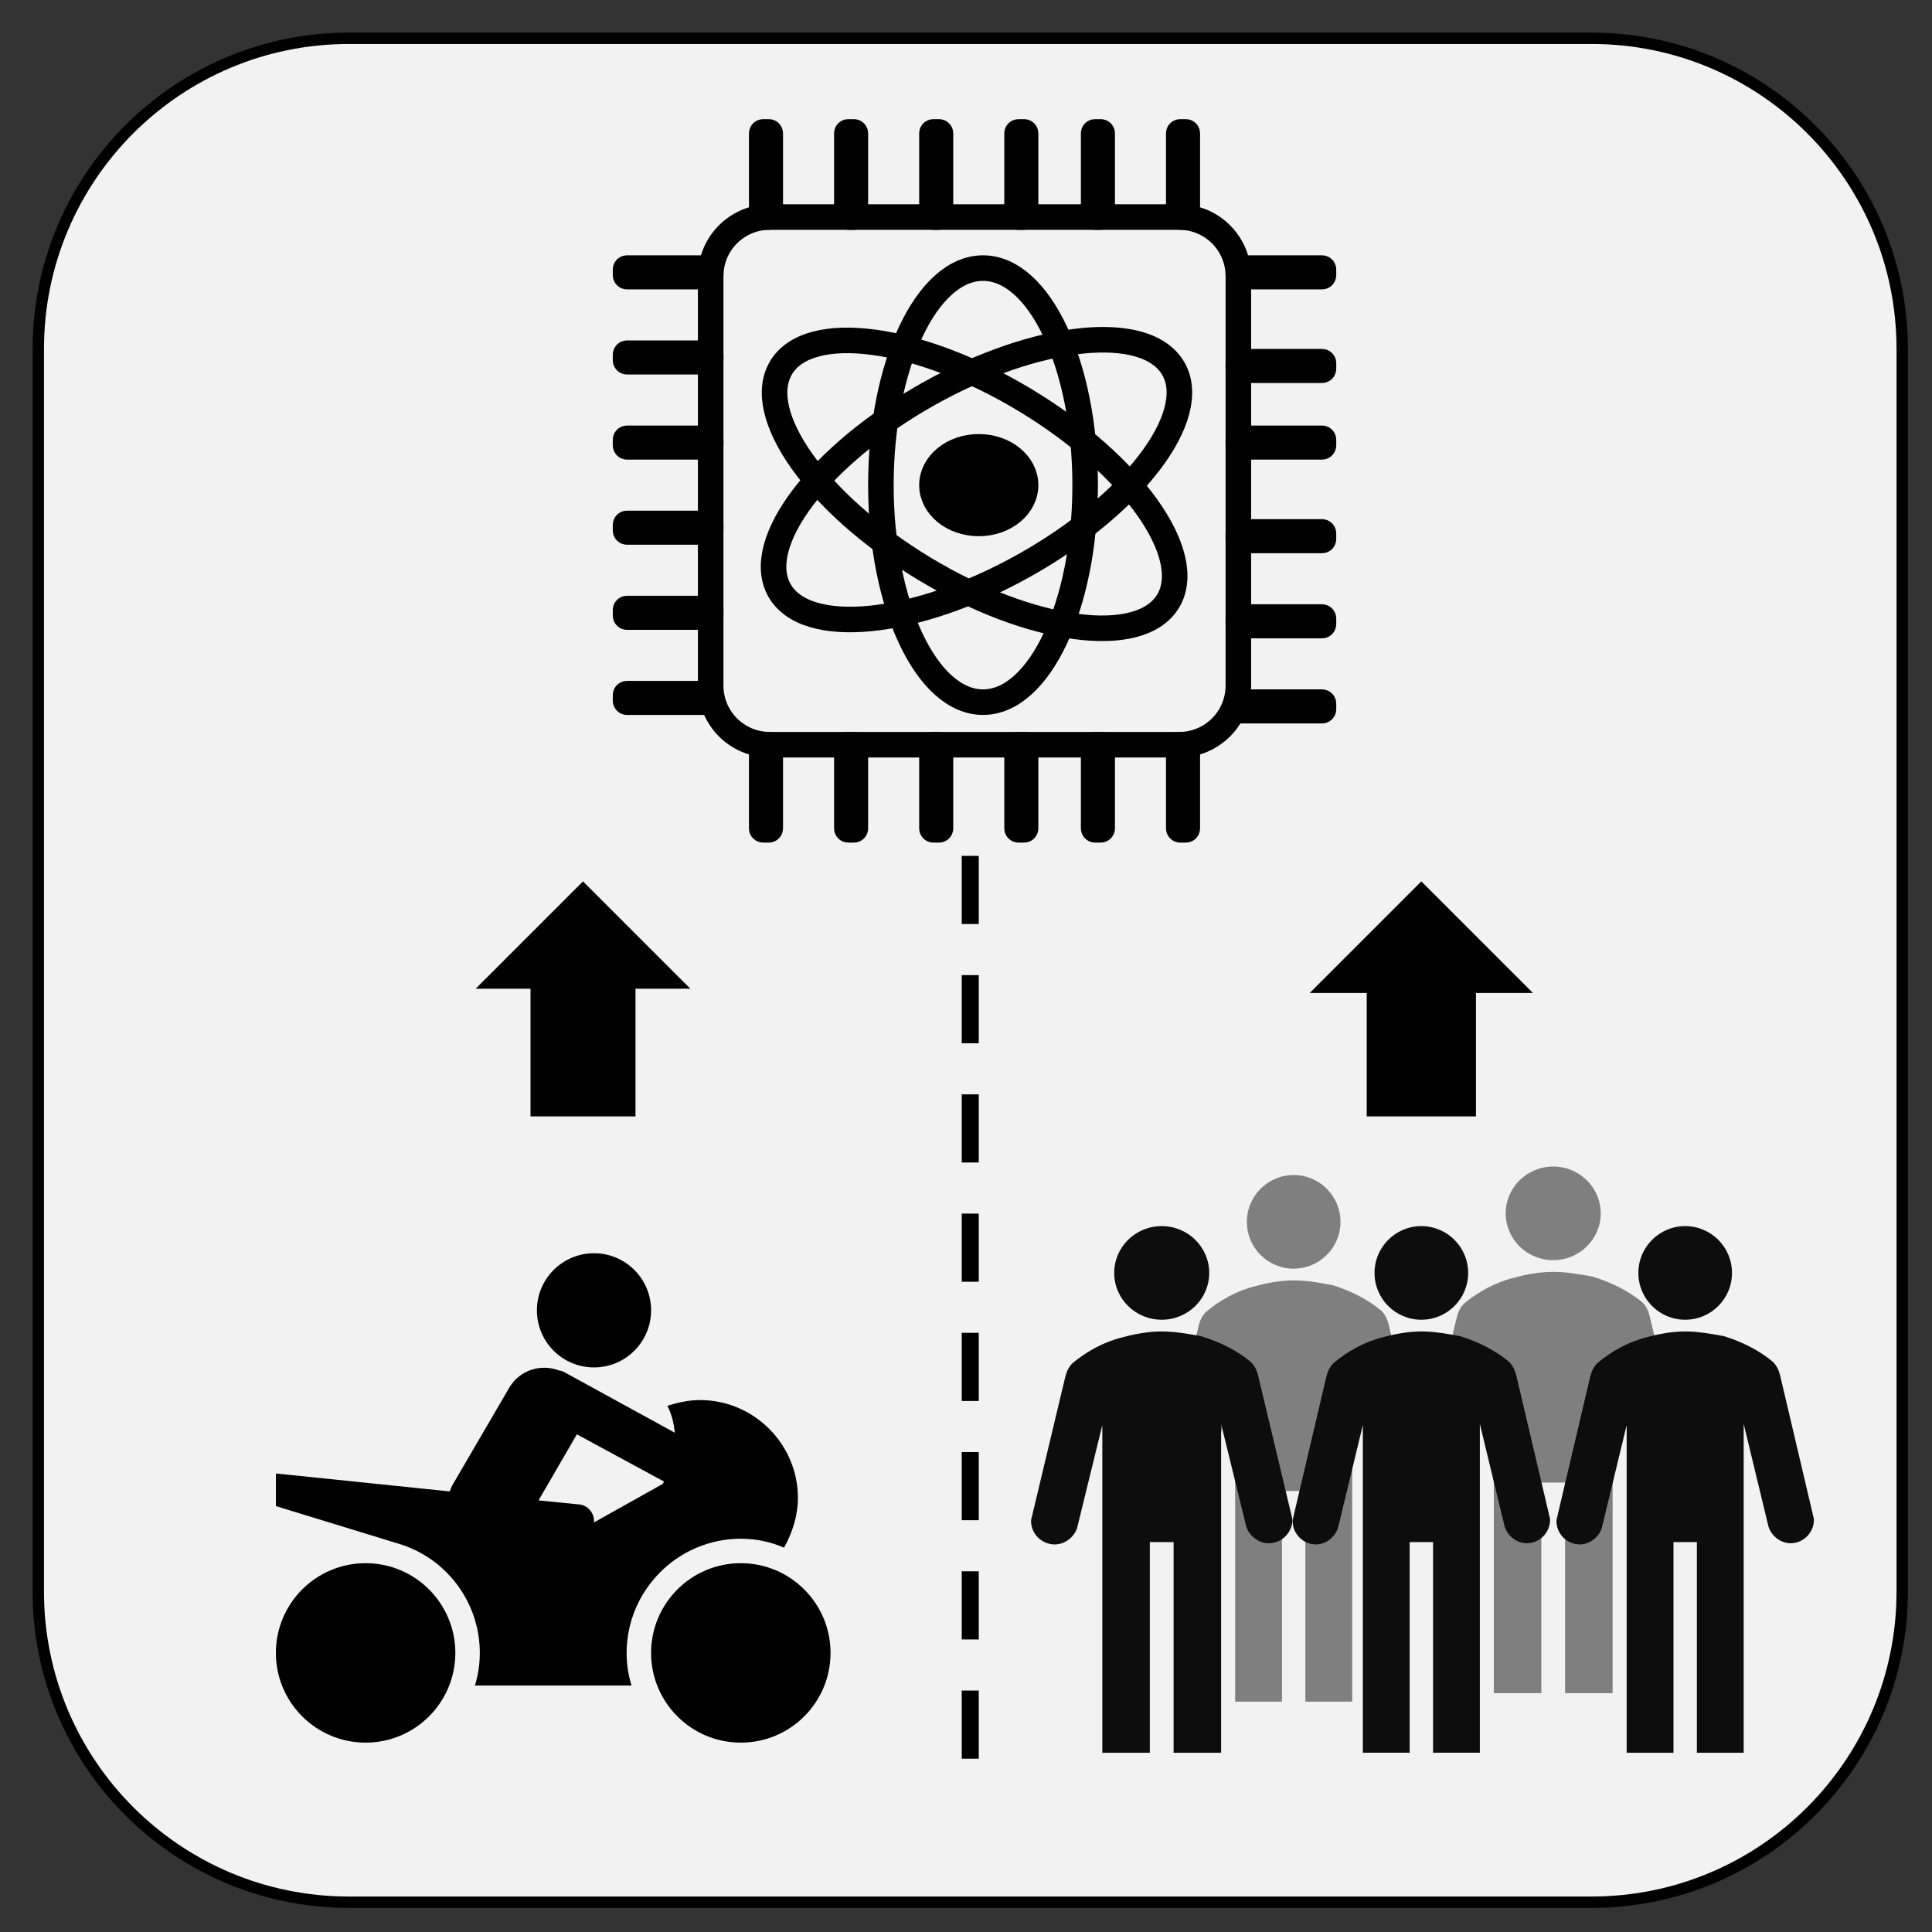 <?xml version="1.0" encoding="UTF-8" standalone="no"?>
<svg
   width="227"
   height="227"
   overflow="hidden"
   version="1.1"
   id="svg58"
   xmlns="http://www.w3.org/2000/svg"
   xmlns:svg="http://www.w3.org/2000/svg">
  <rect width="100%" height="100%" fill="#333333" stroke="none"/>
  <defs
     id="defs3">
    <clipPath
       id="clip0">
      <rect
         x="0"
         y="0"
         width="227"
         height="227"
         id="rect1" />
    </clipPath>
    <clipPath
       id="clip1">
      <rect
         x="135"
         y="117"
         width="66"
         height="66"
         id="rect2" />
    </clipPath>
    <clipPath
       id="clip2">
      <rect
         x="135"
         y="117"
         width="66"
         height="66"
         id="rect3" />
    </clipPath>
  </defs>
  <g
     clip-path="url(#clip0)"
     id="g58">
    <path
       d="M 4.5,41.001 C 4.5,20.842 20.842,4.5 41.001,4.5 H 186.999 c 20.159,0 36.501,16.342 36.501,36.501 V 186.999 c 0,20.159 -16.342,36.501 -36.501,36.501 H 41.001 C 20.842,223.5 4.5,207.158 4.5,186.999 Z"
       stroke="#000000"
       stroke-width="1.334"
       stroke-miterlimit="8"
       fill="#f2f2f2"
       fill-rule="evenodd"
       id="path4" />
    <g
       id="g10">
      <g
         id="g9">
        <g
           id="g8">
          <path
             d="m 57.5,23.958 c 0,3.705 -3.003,6.708 -6.708,6.708 -3.705,0 -6.708,-3.003 -6.708,-6.708 0,-3.705 3.003,-6.708 6.708,-6.708 3.705,0 6.708,3.003 6.708,6.708 z"
             transform="translate(19,130)"
             id="path5" />
          <path
             d="m 34.5,64.208 c 0,5.822 -4.72,10.542 -10.542,10.542 -5.822,0 -10.542,-4.72 -10.542,-10.542 0,-5.822 4.72,-10.542 10.542,-10.542 5.822,0 10.542,4.72 10.542,10.542 z"
             transform="translate(19,130)"
             id="path6" />
          <path
             d="m 78.583,64.208 c 0,5.822 -4.72,10.542 -10.542,10.542 -5.822,0 -10.542,-4.72 -10.542,-10.542 0,-5.822 4.72,-10.542 10.542,-10.542 5.822,0 10.542,4.72 10.542,10.542 z"
             transform="translate(19,130)"
             id="path7" />
          <path
             d="m 49.067,46.767 -4.792,-0.479 4.504,-7.763 10.254,5.558 c -0.096,0.096 -0.096,0.192 -0.192,0.287 l -8.05,4.504 v -0.192 c 0,-0.958 -0.767,-1.821 -1.725,-1.917 z m 18.975,4.025 c 1.821,0 3.546,0.383 5.079,1.054 0.958,-1.725 1.629,-3.737 1.629,-5.846 0,-6.325 -5.175,-11.5 -11.5,-11.5 -1.342,0 -2.587,0.287 -3.833,0.671 0.479,0.958 0.767,2.013 0.863,3.163 L 47.342,31.242 C 47.15,31.146 46.958,31.05 46.767,31.05 44.562,30.188 42.071,30.954 40.825,33.062 l -6.708,11.5 c -0.096,0.192 -0.192,0.479 -0.287,0.671 L 13.417,43.125 v 3.833 l 14.375,4.408 c 5.558,1.629 9.583,6.804 9.583,12.842 0,1.342 -0.192,2.587 -0.575,3.833 h 18.4 c -0.383,-1.246 -0.575,-2.492 -0.575,-3.833 0,-7.379 6.037,-13.417 13.417,-13.417 z"
             transform="translate(19,130)"
             id="path8" />
        </g>
      </g>
    </g>
    <path
       d="M 83.5,32.447 C 83.5,28.61 86.61,25.5 90.447,25.5 h 48.106 c 3.837,0 6.947,3.11 6.947,6.947 V 80.553 c 0,3.837 -3.11,6.947 -6.947,6.947 H 90.447 C 86.61,87.5 83.5,84.39 83.5,80.553 Z"
       stroke="#000000"
       stroke-width="3.002"
       stroke-miterlimit="8"
       fill="#f2f2f2"
       fill-rule="evenodd"
       id="path10" />
    <path
       d="m 103.5,57 c 0,-14.083 5.373,-25.5 12,-25.5 6.627,0 12,11.417 12,25.5 0,14.083 -5.373,25.5 -12,25.5 -6.627,0 -12,-11.417 -12,-25.5 z"
       stroke="#000000"
       stroke-width="3.002"
       stroke-miterlimit="8"
       fill="none"
       fill-rule="evenodd"
       id="path11" />
    <path
       d="m 109.084,46.29 c 12.79,-7.176 25.686,-8.488 28.805,-2.929 3.118,5.558 -4.722,15.881 -17.511,23.057 -12.79,7.176 -25.686,8.488 -28.805,2.929 -3.119,-5.558 4.721,-15.881 17.511,-23.057 z"
       stroke="#000000"
       stroke-width="3.002"
       stroke-miterlimit="8"
       fill="none"
       fill-rule="evenodd"
       id="path12" />
    <path
       d="m 120.479,47.03 c 12.554,7.581 20.059,18.15 16.764,23.606 -3.294,5.456 -16.142,3.732 -28.695,-3.849 C 95.994,59.205 88.489,48.636 91.783,43.181 95.078,37.725 107.926,39.448 120.479,47.03 Z"
       stroke="#000000"
       stroke-width="3.002"
       stroke-miterlimit="8"
       fill="none"
       fill-rule="evenodd"
       id="path13" />
    <path
       d="m 109.5,57 c 0,-2.485 2.462,-4.5 5.5,-4.5 3.038,0 5.5,2.015 5.5,4.5 0,2.485 -2.462,4.5 -5.5,4.5 -3.038,0 -5.5,-2.015 -5.5,-4.5 z"
       stroke="#000000"
       stroke-width="3.002"
       stroke-miterlimit="8"
       fill-rule="evenodd"
       id="path14" />
    <path
       d="m 139.333,15.5 c 0.092,0 0.167,0.075 0.167,0.167 v 9.667 c 0,0.092 -0.075,0.167 -0.167,0.167 h -0.666 c -0.092,0 -0.167,-0.075 -0.167,-0.167 v -9.667 c 0,-0.092 0.075,-0.167 0.167,-0.167 z"
       stroke="#000000"
       stroke-width="3.002"
       stroke-miterlimit="8"
       fill-rule="evenodd"
       id="path15" />
    <path
       d="m 129.333,15.5 c 0.092,0 0.167,0.075 0.167,0.167 v 9.667 c 0,0.092 -0.075,0.167 -0.167,0.167 h -0.666 c -0.092,0 -0.167,-0.075 -0.167,-0.167 v -9.667 c 0,-0.092 0.075,-0.167 0.167,-0.167 z"
       stroke="#000000"
       stroke-width="3.002"
       stroke-miterlimit="8"
       fill-rule="evenodd"
       id="path16" />
    <path
       d="m 120.333,15.5 c 0.092,0 0.167,0.075 0.167,0.167 v 9.667 c 0,0.092 -0.075,0.167 -0.167,0.167 h -0.666 c -0.092,0 -0.167,-0.075 -0.167,-0.167 v -9.667 c 0,-0.092 0.075,-0.167 0.167,-0.167 z"
       stroke="#000000"
       stroke-width="3.002"
       stroke-miterlimit="8"
       fill-rule="evenodd"
       id="path17" />
    <path
       d="m 110.333,15.5 c 0.092,0 0.167,0.075 0.167,0.167 v 9.667 c 0,0.092 -0.075,0.167 -0.167,0.167 h -0.666 c -0.092,0 -0.167,-0.075 -0.167,-0.167 v -9.667 c 0,-0.092 0.075,-0.167 0.167,-0.167 z"
       stroke="#000000"
       stroke-width="3.002"
       stroke-miterlimit="8"
       fill-rule="evenodd"
       id="path18" />
    <path
       d="m 100.333,15.5 c 0.092,0 0.167,0.075 0.167,0.167 v 9.667 c 0,0.092 -0.075,0.167 -0.167,0.167 H 99.667 C 99.575,25.5 99.5,25.425 99.5,25.333 V 15.667 C 99.5,15.575 99.575,15.5 99.667,15.5 Z"
       stroke="#000000"
       stroke-width="3.002"
       stroke-miterlimit="8"
       fill-rule="evenodd"
       id="path19" />
    <path
       d="m 90.333,15.5 c 0.092,0 0.167,0.075 0.167,0.167 v 9.667 C 90.5,25.425 90.425,25.5 90.333,25.5 H 89.667 C 89.575,25.5 89.5,25.425 89.5,25.333 V 15.667 C 89.5,15.575 89.575,15.5 89.667,15.5 Z"
       stroke="#000000"
       stroke-width="3.002"
       stroke-miterlimit="8"
       fill-rule="evenodd"
       id="path20" />
    <path
       d="m 139.333,87.5 c 0.092,0 0.167,0.075 0.167,0.167 v 9.667 c 0,0.092 -0.075,0.167 -0.167,0.167 h -0.666 c -0.092,0 -0.167,-0.075 -0.167,-0.167 v -9.667 c 0,-0.092 0.075,-0.167 0.167,-0.167 z"
       stroke="#000000"
       stroke-width="3.002"
       stroke-miterlimit="8"
       fill-rule="evenodd"
       id="path21" />
    <path
       d="m 129.333,87.5 c 0.092,0 0.167,0.075 0.167,0.167 v 9.667 c 0,0.092 -0.075,0.167 -0.167,0.167 h -0.666 c -0.092,0 -0.167,-0.075 -0.167,-0.167 v -9.667 c 0,-0.092 0.075,-0.167 0.167,-0.167 z"
       stroke="#000000"
       stroke-width="3.002"
       stroke-miterlimit="8"
       fill-rule="evenodd"
       id="path22" />
    <path
       d="m 120.333,87.5 c 0.092,0 0.167,0.075 0.167,0.167 v 9.667 c 0,0.092 -0.075,0.167 -0.167,0.167 h -0.666 c -0.092,0 -0.167,-0.075 -0.167,-0.167 v -9.667 c 0,-0.092 0.075,-0.167 0.167,-0.167 z"
       stroke="#000000"
       stroke-width="3.002"
       stroke-miterlimit="8"
       fill-rule="evenodd"
       id="path23" />
    <path
       d="m 110.333,87.5 c 0.092,0 0.167,0.075 0.167,0.167 v 9.667 c 0,0.092 -0.075,0.167 -0.167,0.167 h -0.666 c -0.092,0 -0.167,-0.075 -0.167,-0.167 v -9.667 c 0,-0.092 0.075,-0.167 0.167,-0.167 z"
       stroke="#000000"
       stroke-width="3.002"
       stroke-miterlimit="8"
       fill-rule="evenodd"
       id="path24" />
    <path
       d="m 100.333,87.5 c 0.092,0 0.167,0.075 0.167,0.167 v 9.667 c 0,0.092 -0.075,0.167 -0.167,0.167 H 99.667 C 99.575,97.5 99.5,97.425 99.5,97.333 v -9.667 c 0,-0.092 0.075,-0.167 0.167,-0.167 z"
       stroke="#000000"
       stroke-width="3.002"
       stroke-miterlimit="8"
       fill-rule="evenodd"
       id="path25" />
    <path
       d="m 90.333,87.5 c 0.092,0 0.167,0.075 0.167,0.167 v 9.667 c 0,0.092 -0.075,0.167 -0.167,0.167 H 89.667 C 89.575,97.5 89.5,97.425 89.5,97.333 v -9.667 c 0,-0.092 0.075,-0.167 0.167,-0.167 z"
       stroke="#000000"
       stroke-width="3.002"
       stroke-miterlimit="8"
       fill-rule="evenodd"
       id="path26" />
    <path
       d="m 145.5,31.667 c 0,-0.092 0.075,-0.167 0.167,-0.167 h 9.666 c 0.092,0 0.167,0.075 0.167,0.167 v 0.667 c 0,0.092 -0.075,0.167 -0.167,0.167 h -9.666 c -0.092,0 -0.167,-0.075 -0.167,-0.167 z"
       stroke="#000000"
       stroke-width="3.002"
       stroke-miterlimit="8"
       fill-rule="evenodd"
       id="path27" />
    <path
       d="m 145.5,42.667 c 0,-0.092 0.075,-0.167 0.167,-0.167 h 9.666 c 0.092,0 0.167,0.075 0.167,0.167 v 0.667 c 0,0.092 -0.075,0.167 -0.167,0.167 h -9.666 c -0.092,0 -0.167,-0.075 -0.167,-0.167 z"
       stroke="#000000"
       stroke-width="3.002"
       stroke-miterlimit="8"
       fill-rule="evenodd"
       id="path28" />
    <path
       d="m 145.5,51.667 c 0,-0.092 0.075,-0.167 0.167,-0.167 h 9.666 c 0.092,0 0.167,0.075 0.167,0.167 v 0.667 c 0,0.092 -0.075,0.167 -0.167,0.167 h -9.666 c -0.092,0 -0.167,-0.075 -0.167,-0.167 z"
       stroke="#000000"
       stroke-width="3.002"
       stroke-miterlimit="8"
       fill-rule="evenodd"
       id="path29" />
    <path
       d="m 145.5,62.667 c 0,-0.092 0.075,-0.167 0.167,-0.167 h 9.666 c 0.092,0 0.167,0.075 0.167,0.167 v 0.667 c 0,0.092 -0.075,0.167 -0.167,0.167 h -9.666 c -0.092,0 -0.167,-0.075 -0.167,-0.167 z"
       stroke="#000000"
       stroke-width="3.002"
       stroke-miterlimit="8"
       fill-rule="evenodd"
       id="path30" />
    <path
       d="m 145.5,72.667 c 0,-0.092 0.075,-0.167 0.167,-0.167 h 9.666 c 0.092,0 0.167,0.075 0.167,0.167 v 0.667 c 0,0.092 -0.075,0.167 -0.167,0.167 h -9.666 c -0.092,0 -0.167,-0.075 -0.167,-0.167 z"
       stroke="#000000"
       stroke-width="3.002"
       stroke-miterlimit="8"
       fill-rule="evenodd"
       id="path31" />
    <path
       d="m 145.5,82.667 c 0,-0.092 0.075,-0.167 0.167,-0.167 h 9.666 c 0.092,0 0.167,0.075 0.167,0.167 v 0.667 c 0,0.092 -0.075,0.167 -0.167,0.167 h -9.666 c -0.092,0 -0.167,-0.075 -0.167,-0.167 z"
       stroke="#000000"
       stroke-width="3.002"
       stroke-miterlimit="8"
       fill-rule="evenodd"
       id="path32" />
    <path
       d="m 73.5,31.667 c 0,-0.092 0.075,-0.167 0.167,-0.167 h 9.667 c 0.092,0 0.167,0.075 0.167,0.167 v 0.667 c 0,0.092 -0.075,0.167 -0.167,0.167 h -9.667 c -0.092,0 -0.167,-0.075 -0.167,-0.167 z"
       stroke="#000000"
       stroke-width="3.002"
       stroke-miterlimit="8"
       fill-rule="evenodd"
       id="path33" />
    <path
       d="m 73.5,41.667 c 0,-0.092 0.075,-0.167 0.167,-0.167 h 9.667 c 0.092,0 0.167,0.075 0.167,0.167 v 0.667 c 0,0.092 -0.075,0.167 -0.167,0.167 h -9.667 c -0.092,0 -0.167,-0.075 -0.167,-0.167 z"
       stroke="#000000"
       stroke-width="3.002"
       stroke-miterlimit="8"
       fill-rule="evenodd"
       id="path34" />
    <path
       d="m 73.5,51.667 c 0,-0.092 0.075,-0.167 0.167,-0.167 h 9.667 c 0.092,0 0.167,0.075 0.167,0.167 v 0.667 c 0,0.092 -0.075,0.167 -0.167,0.167 h -9.667 c -0.092,0 -0.167,-0.075 -0.167,-0.167 z"
       stroke="#000000"
       stroke-width="3.002"
       stroke-miterlimit="8"
       fill-rule="evenodd"
       id="path35" />
    <path
       d="m 73.5,61.667 c 0,-0.092 0.075,-0.167 0.167,-0.167 h 9.667 c 0.092,0 0.167,0.075 0.167,0.167 v 0.667 c 0,0.092 -0.075,0.167 -0.167,0.167 h -9.667 c -0.092,0 -0.167,-0.075 -0.167,-0.167 z"
       stroke="#000000"
       stroke-width="3.002"
       stroke-miterlimit="8"
       fill-rule="evenodd"
       id="path36" />
    <path
       d="m 73.5,71.667 c 0,-0.092 0.075,-0.167 0.167,-0.167 h 9.667 c 0.092,0 0.167,0.075 0.167,0.167 v 0.667 c 0,0.092 -0.075,0.167 -0.167,0.167 h -9.667 c -0.092,0 -0.167,-0.075 -0.167,-0.167 z"
       stroke="#000000"
       stroke-width="3.002"
       stroke-miterlimit="8"
       fill-rule="evenodd"
       id="path37" />
    <path
       d="m 73.5,81.667 c 0,-0.092 0.075,-0.167 0.167,-0.167 h 9.667 c 0.092,0 0.167,0.075 0.167,0.167 v 0.667 c 0,0.092 -0.075,0.167 -0.167,0.167 h -9.667 c -0.092,0 -0.167,-0.075 -0.167,-0.167 z"
       stroke="#000000"
       stroke-width="3.002"
       stroke-miterlimit="8"
       fill-rule="evenodd"
       id="path38" />
    <path
       d="M 0,0 1.05064e-4,107.637"
       stroke="#000000"
       stroke-width="2.001"
       stroke-miterlimit="8"
       stroke-dasharray="8.006, 6.004"
       fill="none"
       fill-rule="evenodd"
       transform="matrix(1,0,0,-1,114,206.637)"
       id="path39" />
    <path
       d="M 161.25,130.5 V 116 H 155.5 L 167,104.5 178.5,116 h -5.75 v 14.5 z"
       stroke="#000000"
       stroke-width="1.334"
       stroke-miterlimit="8"
       fill-rule="evenodd"
       id="path40" />
    <path
       d="m 63,130.5 v -15 h -5.5 l 11,-11 11,11 H 74 v 15 z"
       stroke="#000000"
       stroke-width="1.334"
       stroke-miterlimit="8"
       fill-rule="evenodd"
       id="path41" />
    <g
       clip-path="url(#clip1)"
       id="g42">
      <g
         clip-path="url(#clip2)"
         id="g41" />
    </g>
    <g
       id="g45">
      <g
         id="g44">
        <g
           id="g43">
          <path
             d="m 157.5,143.563 c 0,3.037 -2.462,5.499 -5.5,5.499 -3.038,0 -5.5,-2.462 -5.5,-5.499 0,-3.038 2.462,-5.5 5.5,-5.5 3.038,0 5.5,2.462 5.5,5.5 z"
             fill="#7f7f7f"
             id="path42" />
          <path
             d="m 166.987,171.887 -3.85,-16.362 c -0.137,-0.55 -0.412,-1.1 -0.825,-1.513 -1.65,-1.374 -3.575,-2.337 -5.775,-3.024 -1.512,-0.275 -3.025,-0.55 -4.537,-0.55 -1.512,0 -3.025,0.275 -4.537,0.687 -2.2,0.55 -4.125,1.65 -5.775,3.025 -0.413,0.412 -0.688,0.963 -0.825,1.513 l -3.85,16.362 c 0,0.137 -0.138,0.412 -0.138,0.687 0,1.513 1.238,2.75 2.75,2.75 1.238,0 2.338,-0.962 2.613,-2.062 l 2.887,-11.962 v 38.499 h 5.5 v -24.75 h 2.75 v 24.75 h 5.5 V 161.3 l 2.887,11.962 c 0.275,1.1 1.375,2.063 2.613,2.063 1.512,0 2.75,-1.238 2.75,-2.75 0,-0.275 -0.138,-0.55 -0.138,-0.688 z"
             fill="#7f7f7f"
             id="path43" />
        </g>
      </g>
    </g>
    <g
       id="g48">
      <g
         id="g47">
        <g
           id="g46">
          <path
             d="m 38.5,7.562 c 0,3.038 -2.462,5.5 -5.5,5.5 -3.038,0 -5.5,-2.462 -5.5,-5.5 0,-3.038 2.462,-5.5 5.5,-5.5 3.038,0 5.5,2.462 5.5,5.5 z"
             fill="#7f7f7f"
             transform="matrix(1.015,0,0,1,149,135)"
             id="path45" />
          <path
             d="m 47.987,35.888 -3.85,-16.363 c -0.138,-0.55 -0.412,-1.1 -0.825,-1.512 -1.65,-1.375 -3.575,-2.337 -5.775,-3.025 -1.512,-0.275 -3.025,-0.55 -4.537,-0.55 -1.512,0 -3.025,0.275 -4.537,0.688 -2.2,0.55 -4.125,1.65 -5.775,3.025 -0.412,0.412 -0.688,0.963 -0.825,1.512 l -3.85,16.363 c 0,0.138 -0.138,0.412 -0.138,0.688 0,1.512 1.238,2.75 2.75,2.75 1.238,0 2.337,-0.963 2.612,-2.062 L 26.125,25.438 v 38.5 h 5.5 v -24.75 h 2.75 v 24.75 h 5.5 V 25.3 l 2.888,11.963 c 0.275,1.1 1.375,2.062 2.612,2.062 1.512,0 2.75,-1.238 2.75,-2.75 0,-0.275 -0.138,-0.55 -0.138,-0.688 z"
             fill="#7f7f7f"
             transform="matrix(1.015,0,0,1,149,135)"
             id="path46" />
        </g>
      </g>
    </g>
    <g
       id="g51">
      <g
         id="g50">
        <g
           id="g49">
          <path
             d="m 38.5,7.562 c 0,3.038 -2.462,5.5 -5.5,5.5 -3.038,0 -5.5,-2.462 -5.5,-5.5 0,-3.038 2.462,-5.5 5.5,-5.5 3.038,0 5.5,2.462 5.5,5.5 z"
             fill="#0d0d0d"
             transform="matrix(1.015,0,0,1,103,142)"
             id="path48" />
          <path
             d="m 47.987,35.888 -3.85,-16.363 c -0.138,-0.55 -0.412,-1.1 -0.825,-1.512 -1.65,-1.375 -3.575,-2.337 -5.775,-3.025 -1.512,-0.275 -3.025,-0.55 -4.537,-0.55 -1.512,0 -3.025,0.275 -4.537,0.688 -2.2,0.55 -4.125,1.65 -5.775,3.025 -0.412,0.412 -0.688,0.963 -0.825,1.512 l -3.85,16.363 c 0,0.138 -0.138,0.412 -0.138,0.688 0,1.512 1.238,2.75 2.75,2.75 1.238,0 2.337,-0.963 2.612,-2.062 L 26.125,25.438 v 38.5 h 5.5 v -24.75 h 2.75 v 24.75 h 5.5 V 25.3 l 2.888,11.963 c 0.275,1.1 1.375,2.062 2.612,2.062 1.512,0 2.75,-1.238 2.75,-2.75 0,-0.275 -0.138,-0.55 -0.138,-0.688 z"
             fill="#0d0d0d"
             transform="matrix(1.015,0,0,1,103,142)"
             id="path49" />
        </g>
      </g>
    </g>
    <g
       id="g54">
      <g
         id="g53">
        <g
           id="g52">
          <path
             d="m 172.5,149.562 c 0,3.038 -2.462,5.5 -5.5,5.5 -3.038,0 -5.5,-2.462 -5.5,-5.5 0,-3.037 2.462,-5.5 5.5,-5.5 3.038,0 5.5,2.463 5.5,5.5 z"
             fill="#0d0d0d"
             id="path51" />
          <path
             d="m 181.987,177.887 -3.85,-16.362 c -0.137,-0.55 -0.412,-1.1 -0.825,-1.513 -1.65,-1.375 -3.575,-2.337 -5.775,-3.025 -1.512,-0.275 -3.025,-0.55 -4.537,-0.55 -1.513,0 -3.025,0.275 -4.538,0.688 -2.2,0.55 -4.125,1.65 -5.774,3.025 -0.413,0.412 -0.688,0.962 -0.825,1.512 l -3.851,16.363 c 0,0.137 -0.137,0.412 -0.137,0.687 0,1.513 1.238,2.75 2.75,2.75 1.238,0 2.337,-0.962 2.613,-2.062 l 2.887,-11.963 v 38.5 h 5.5 v -24.75 h 2.75 v 24.75 h 5.5 V 167.3 l 2.887,11.962 c 0.275,1.1 1.375,2.063 2.613,2.063 1.512,0 2.75,-1.238 2.75,-2.75 0,-0.275 -0.138,-0.55 -0.138,-0.688 z"
             fill="#0d0d0d"
             id="path52" />
        </g>
      </g>
    </g>
    <g
       id="g57">
      <g
         id="g56">
        <g
           id="g55">
          <path
             d="m 38.5,7.562 c 0,3.038 -2.462,5.5 -5.5,5.5 -3.038,0 -5.5,-2.462 -5.5,-5.5 0,-3.038 2.462,-5.5 5.5,-5.5 3.038,0 5.5,2.462 5.5,5.5 z"
             fill="#0d0d0d"
             transform="translate(165,142)"
             id="path54" />
          <path
             d="m 47.987,35.888 -3.85,-16.363 c -0.138,-0.55 -0.412,-1.1 -0.825,-1.512 -1.65,-1.375 -3.575,-2.337 -5.775,-3.025 -1.512,-0.275 -3.025,-0.55 -4.537,-0.55 -1.512,0 -3.025,0.275 -4.537,0.688 -2.2,0.55 -4.125,1.65 -5.775,3.025 -0.412,0.412 -0.688,0.963 -0.825,1.512 l -3.85,16.363 c 0,0.138 -0.138,0.412 -0.138,0.688 0,1.512 1.238,2.75 2.75,2.75 1.238,0 2.337,-0.963 2.612,-2.062 L 26.125,25.438 v 38.5 h 5.5 v -24.75 h 2.75 v 24.75 h 5.5 V 25.3 l 2.888,11.963 c 0.275,1.1 1.375,2.062 2.612,2.062 1.512,0 2.75,-1.238 2.75,-2.75 0,-0.275 -0.138,-0.55 -0.138,-0.688 z"
             fill="#0d0d0d"
             transform="translate(165,142)"
             id="path55" />
        </g>
      </g>
    </g>
  </g>
</svg>
